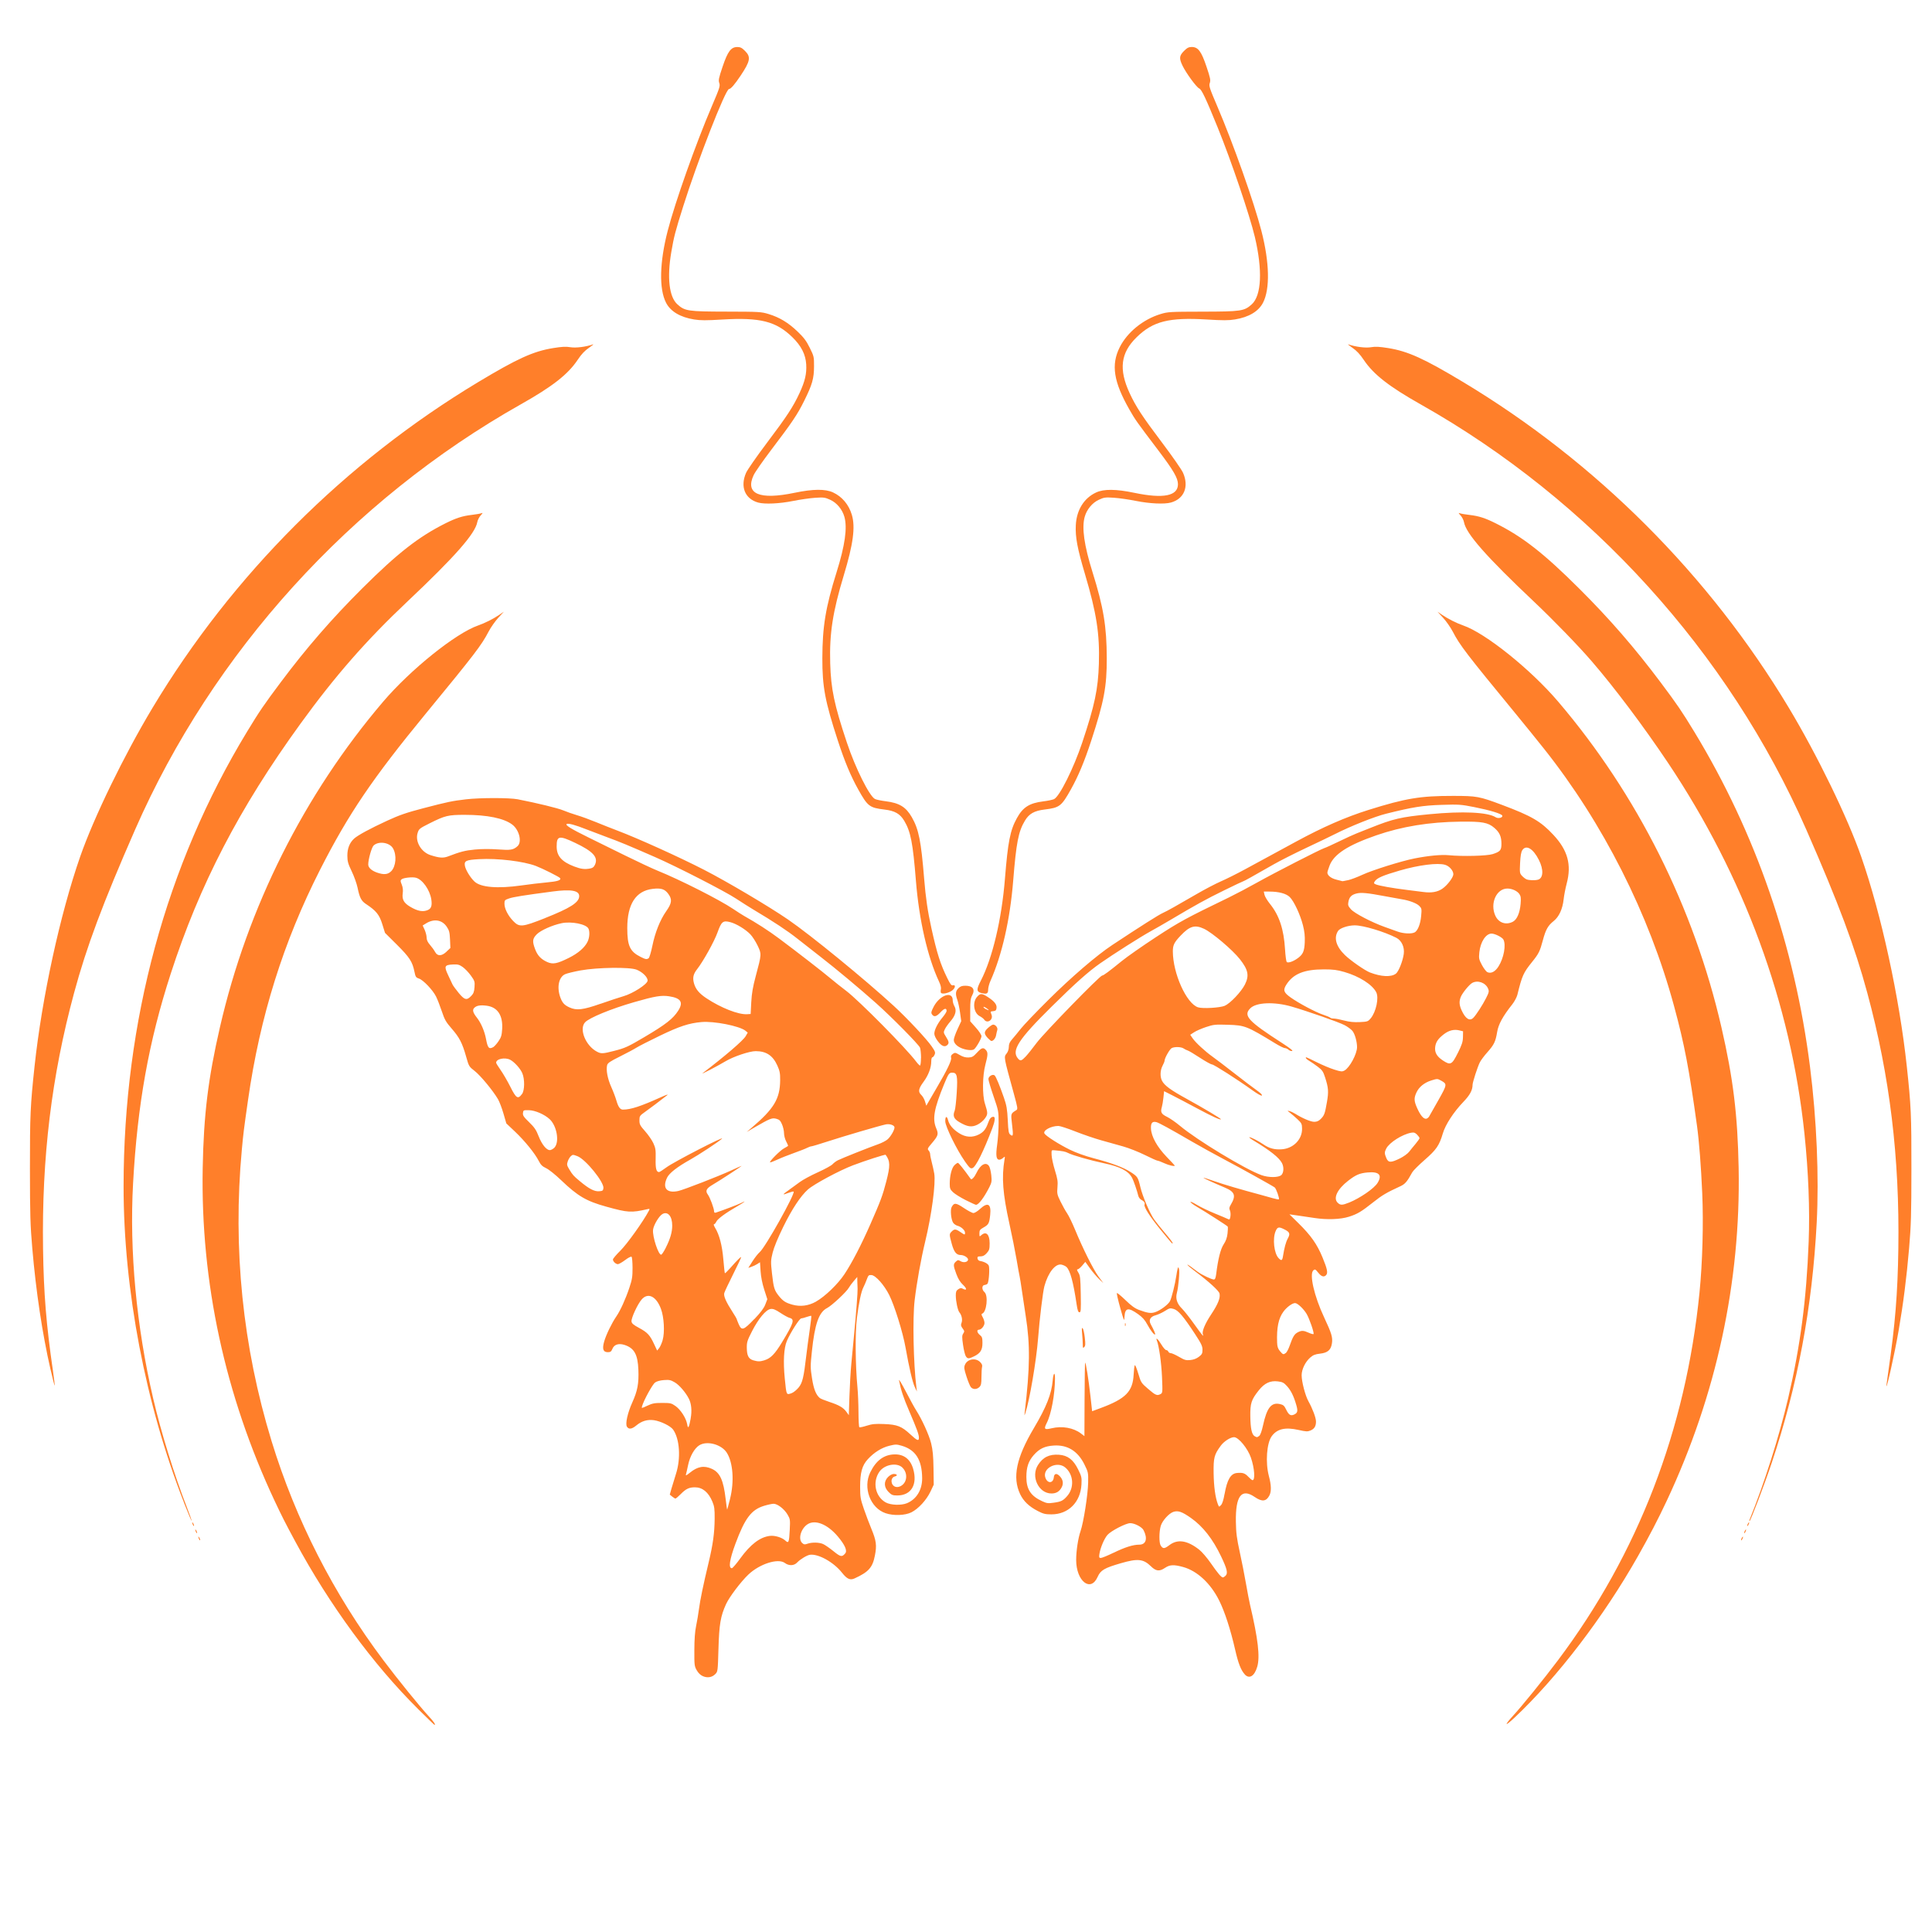 <?xml version="1.0" encoding="UTF-8" standalone="no"?>
<!-- Created with Inkscape (http://www.inkscape.org/) -->

<svg
   width="200"
   height="200"
   viewBox="0 0 52.917 52.917"
   version="1.1"
   id="svg1"
   xml:space="preserve"
   xmlns:inkscape="http://www.inkscape.org/namespaces/inkscape"
   xmlns:sodipodi="http://sodipodi.sourceforge.net/DTD/sodipodi-0.dtd"
   xmlns="http://www.w3.org/2000/svg"
   xmlns:svg="http://www.w3.org/2000/svg"><sodipodi:namedview
     id="namedview1"
     pagecolor="#ffffff"
     bordercolor="#000000"
     borderopacity="0.25"
     inkscape:showpageshadow="2"
     inkscape:pageopacity="0.0"
     inkscape:pagecheckerboard="0"
     inkscape:deskcolor="#d1d1d1"
     inkscape:document-units="mm" /><defs
     id="defs1" /><g
     inkscape:label="Layer 1"
     inkscape:groupmode="layer"
     id="layer1"><path
       style="fill:#ff7f2a;stroke-width:0.106"
       d="M 11.443,46.801 C 10.22,45.589 9.014,43.943 8.089,42.224 7.809,41.705 7.719,41.527 7.522,41.108 6.163,38.213 5.493,35.113 5.552,31.99 5.579,30.532 5.701,29.538 6.024,28.135 c 0.755,-3.284 2.305,-6.375 4.47,-8.916 0.753,-0.883 1.992,-1.877 2.603,-2.088 0.182,-0.063 0.415,-0.18 0.578,-0.291 l 0.126,-0.086 -0.155,0.169 c -0.085,0.093 -0.204,0.262 -0.264,0.377 -0.195,0.374 -0.368,0.601 -1.726,2.253 -1.457,1.774 -2.112,2.741 -2.887,4.264 -1.008,1.982 -1.649,4.028 -1.975,6.309 -0.118,0.826 -0.128,0.906 -0.17,1.36 -0.252,2.709 0.023,5.401 0.814,7.985 0.66,2.153 1.696,4.184 3.065,6.006 0.388,0.517 0.999,1.27 1.244,1.535 0.138,0.148 0.192,0.232 0.152,0.232 -0.005,0 -0.21,-0.199 -0.456,-0.442 z m 29.822,0.418 c 0,-0.018 0.073,-0.112 0.162,-0.208 0.246,-0.265 0.856,-1.018 1.244,-1.535 2.197,-2.925 3.503,-6.317 3.878,-10.074 0.082,-0.817 0.111,-1.889 0.075,-2.718 -0.033,-0.746 -0.085,-1.42 -0.143,-1.844 C 46.266,29.282 46.138,28.61 45.85,27.55 45.166,25.031 43.908,22.544 42.29,20.508 c -0.201,-0.253 -0.549,-0.683 -0.773,-0.955 -1.358,-1.652 -1.532,-1.879 -1.726,-2.253 -0.06,-0.115 -0.178,-0.284 -0.264,-0.377 l -0.155,-0.169 0.126,0.086 c 0.164,0.111 0.396,0.228 0.578,0.291 0.611,0.21 1.85,1.204 2.603,2.088 2.165,2.541 3.714,5.632 4.47,8.916 0.323,1.404 0.444,2.397 0.472,3.855 0.059,3.123 -0.611,6.223 -1.97,9.118 -0.235,0.501 -0.478,0.968 -0.787,1.514 -0.939,1.66 -2.202,3.314 -3.382,4.425 -0.12,0.113 -0.217,0.19 -0.217,0.171 z M 19.252,45.91 c -0.065,-0.028 -0.124,-0.084 -0.168,-0.161 -0.064,-0.111 -0.068,-0.144 -0.066,-0.553 7.31e-4,-0.291 0.016,-0.509 0.048,-0.659 0.026,-0.123 0.061,-0.332 0.078,-0.463 0.034,-0.26 0.119,-0.666 0.265,-1.276 0.118,-0.493 0.162,-0.808 0.165,-1.203 0.002,-0.264 -0.007,-0.334 -0.062,-0.465 -0.107,-0.258 -0.271,-0.393 -0.477,-0.393 -0.16,0 -0.247,0.041 -0.387,0.183 -0.068,0.069 -0.134,0.125 -0.147,0.125 -0.013,0 -0.053,-0.024 -0.09,-0.054 l -0.066,-0.054 0.046,-0.164 c 0.026,-0.09 0.081,-0.271 0.123,-0.402 0.138,-0.427 0.103,-0.96 -0.078,-1.215 -0.07,-0.099 -0.342,-0.231 -0.524,-0.257 -0.179,-0.025 -0.337,0.022 -0.481,0.142 -0.125,0.104 -0.209,0.116 -0.26,0.035 -0.048,-0.077 0.018,-0.377 0.145,-0.658 0.146,-0.324 0.183,-0.521 0.169,-0.897 -0.016,-0.421 -0.112,-0.596 -0.377,-0.683 -0.158,-0.052 -0.284,-0.014 -0.332,0.101 -0.034,0.081 -0.055,0.097 -0.127,0.097 -0.13,0 -0.16,-0.089 -0.1,-0.296 0.054,-0.186 0.207,-0.501 0.33,-0.68 0.112,-0.163 0.255,-0.477 0.36,-0.792 0.074,-0.222 0.087,-0.3 0.086,-0.539 -3.19e-4,-0.154 -0.012,-0.291 -0.026,-0.305 -0.015,-0.015 -0.086,0.02 -0.176,0.088 -0.083,0.062 -0.172,0.113 -0.199,0.113 -0.058,0 -0.136,-0.073 -0.136,-0.129 0,-0.022 0.093,-0.132 0.206,-0.243 0.178,-0.175 0.625,-0.8 0.774,-1.083 0.033,-0.063 0.031,-0.066 -0.031,-0.052 -0.449,0.102 -0.536,0.097 -1.131,-0.068 -0.549,-0.152 -0.78,-0.288 -1.235,-0.723 -0.159,-0.153 -0.338,-0.296 -0.413,-0.331 -0.105,-0.049 -0.147,-0.091 -0.202,-0.199 -0.103,-0.204 -0.384,-0.55 -0.651,-0.803 l -0.237,-0.224 -0.079,-0.272 c -0.043,-0.15 -0.111,-0.326 -0.15,-0.393 -0.137,-0.234 -0.48,-0.648 -0.637,-0.77 -0.156,-0.121 -0.16,-0.128 -0.235,-0.394 -0.105,-0.373 -0.184,-0.525 -0.395,-0.767 -0.158,-0.181 -0.194,-0.244 -0.271,-0.475 -0.049,-0.146 -0.12,-0.329 -0.158,-0.405 -0.089,-0.178 -0.351,-0.453 -0.469,-0.492 -0.082,-0.027 -0.094,-0.046 -0.123,-0.189 -0.055,-0.272 -0.134,-0.394 -0.48,-0.738 l -0.326,-0.324 -0.075,-0.24 c -0.08,-0.257 -0.167,-0.365 -0.437,-0.544 C 9.896,24.679 9.851,24.592 9.794,24.315 9.771,24.204 9.699,24.002 9.634,23.867 9.533,23.657 9.515,23.594 9.514,23.438 c -0.001,-0.197 0.06,-0.353 0.183,-0.467 0.101,-0.093 0.442,-0.278 0.907,-0.492 0.341,-0.157 0.529,-0.221 0.995,-0.343 0.667,-0.174 0.784,-0.198 1.164,-0.243 0.382,-0.045 1.189,-0.045 1.416,-0.001 0.542,0.106 1.099,0.242 1.248,0.304 0.093,0.039 0.263,0.099 0.379,0.133 0.116,0.034 0.349,0.119 0.519,0.189 0.17,0.07 0.435,0.175 0.589,0.233 0.542,0.204 1.69,0.723 2.369,1.072 0.626,0.321 1.773,1 2.299,1.361 0.623,0.427 2.105,1.639 2.902,2.371 0.365,0.336 0.896,0.903 1.035,1.105 0.097,0.141 0.106,0.168 0.078,0.23 -0.018,0.039 -0.045,0.07 -0.061,0.07 -0.016,0 -0.029,0.048 -0.029,0.107 0,0.176 -0.077,0.382 -0.211,0.563 -0.142,0.193 -0.155,0.274 -0.06,0.363 0.036,0.034 0.082,0.114 0.1,0.177 l 0.035,0.115 0.071,-0.123 c 0.039,-0.068 0.138,-0.237 0.219,-0.376 0.278,-0.473 0.407,-0.742 0.39,-0.811 -0.012,-0.048 6.37e-4,-0.077 0.046,-0.109 0.058,-0.041 0.071,-0.039 0.188,0.029 0.087,0.051 0.161,0.072 0.241,0.069 0.099,-0.004 0.133,-0.023 0.232,-0.131 0.127,-0.138 0.174,-0.153 0.244,-0.075 0.061,0.067 0.059,0.131 -0.014,0.407 -0.079,0.299 -0.085,0.826 -0.013,1.056 0.085,0.272 0.085,0.296 -3.17e-4,0.415 -0.045,0.063 -0.134,0.136 -0.208,0.171 -0.155,0.074 -0.273,0.056 -0.49,-0.072 -0.153,-0.09 -0.186,-0.173 -0.128,-0.314 0.017,-0.041 0.042,-0.264 0.056,-0.495 0.028,-0.463 0.009,-0.546 -0.122,-0.546 -0.086,0 -0.104,0.025 -0.221,0.308 -0.28,0.681 -0.329,0.958 -0.218,1.218 0.067,0.157 0.054,0.202 -0.122,0.408 -0.116,0.136 -0.125,0.155 -0.087,0.197 0.023,0.025 0.042,0.071 0.042,0.101 0,0.03 0.02,0.13 0.044,0.222 0.024,0.092 0.055,0.23 0.068,0.307 0.045,0.268 -0.069,1.127 -0.251,1.879 -0.113,0.468 -0.23,1.12 -0.286,1.598 -0.058,0.489 -0.033,1.727 0.048,2.381 l 0.014,0.114 -0.059,-0.126 c -0.062,-0.133 -0.152,-0.517 -0.252,-1.079 -0.075,-0.421 -0.301,-1.145 -0.446,-1.436 -0.139,-0.278 -0.374,-0.542 -0.489,-0.549 -0.073,-0.005 -0.086,0.008 -0.127,0.121 -0.025,0.069 -0.066,0.164 -0.09,0.21 -0.064,0.122 -0.127,0.423 -0.181,0.855 -0.049,0.4 -0.042,1.278 0.016,1.893 0.015,0.154 0.027,0.459 0.028,0.678 6.35e-4,0.219 0.011,0.404 0.024,0.412 0.013,0.008 0.104,-0.011 0.203,-0.043 0.148,-0.047 0.234,-0.055 0.475,-0.045 0.36,0.014 0.48,0.061 0.719,0.283 0.188,0.174 0.234,0.192 0.234,0.092 0,-0.089 -0.052,-0.231 -0.267,-0.733 -0.161,-0.375 -0.223,-0.564 -0.278,-0.841 -0.009,-0.046 0.075,0.093 0.187,0.308 0.112,0.216 0.237,0.444 0.278,0.507 0.161,0.249 0.358,0.682 0.415,0.912 0.045,0.184 0.06,0.345 0.065,0.687 l 0.006,0.446 -0.09,0.19 c -0.11,0.231 -0.331,0.471 -0.522,0.567 -0.175,0.087 -0.491,0.098 -0.707,0.024 -0.418,-0.142 -0.626,-0.698 -0.419,-1.12 0.159,-0.325 0.374,-0.484 0.664,-0.491 0.256,-0.006 0.433,0.131 0.51,0.394 0.126,0.431 -0.052,0.731 -0.434,0.731 -0.127,0 -0.156,-0.012 -0.239,-0.095 -0.129,-0.129 -0.135,-0.29 -0.013,-0.412 0.047,-0.047 0.112,-0.082 0.153,-0.082 0.096,0 0.118,0.046 0.032,0.068 -0.129,0.032 -0.118,0.241 0.016,0.284 0.091,0.029 0.214,-0.038 0.264,-0.143 0.06,-0.126 0.031,-0.28 -0.072,-0.382 -0.15,-0.15 -0.495,-0.087 -0.634,0.116 -0.192,0.282 -0.11,0.675 0.174,0.836 0.135,0.076 0.427,0.087 0.584,0.022 0.263,-0.11 0.419,-0.368 0.416,-0.686 -0.005,-0.503 -0.178,-0.776 -0.561,-0.888 -0.14,-0.041 -0.168,-0.041 -0.338,0.001 -0.208,0.051 -0.419,0.182 -0.589,0.368 -0.157,0.17 -0.211,0.366 -0.211,0.757 6.35e-4,0.281 0.01,0.335 0.102,0.603 0.056,0.162 0.148,0.405 0.204,0.541 0.137,0.33 0.154,0.458 0.098,0.741 -0.063,0.325 -0.173,0.448 -0.556,0.623 -0.123,0.056 -0.207,0.018 -0.346,-0.158 -0.23,-0.289 -0.647,-0.521 -0.878,-0.489 -0.08,0.011 -0.268,0.125 -0.348,0.211 -0.085,0.091 -0.224,0.097 -0.338,0.013 -0.184,-0.136 -0.689,0.024 -0.998,0.317 -0.205,0.194 -0.523,0.615 -0.612,0.81 -0.151,0.33 -0.189,0.554 -0.208,1.225 -0.018,0.616 -0.019,0.624 -0.088,0.693 -0.09,0.09 -0.212,0.11 -0.339,0.056 z m 1.024,-3.226 c 0.281,-0.385 0.537,-0.581 0.808,-0.616 0.137,-0.018 0.337,0.043 0.431,0.132 0.085,0.08 0.099,0.044 0.116,-0.298 0.014,-0.278 0.012,-0.295 -0.061,-0.419 -0.09,-0.153 -0.274,-0.295 -0.382,-0.295 -0.042,0 -0.162,0.026 -0.266,0.058 -0.344,0.106 -0.521,0.342 -0.778,1.035 -0.163,0.439 -0.197,0.675 -0.098,0.672 0.02,-6.36e-4 0.123,-0.121 0.23,-0.268 z m 2.875,-0.137 c 0.061,-0.074 -0.008,-0.231 -0.203,-0.463 -0.284,-0.338 -0.624,-0.473 -0.834,-0.332 -0.181,0.122 -0.259,0.406 -0.141,0.512 0.046,0.042 0.069,0.045 0.144,0.018 0.123,-0.043 0.317,-0.039 0.426,0.008 0.05,0.022 0.177,0.109 0.283,0.195 0.2,0.162 0.236,0.168 0.325,0.061 z m -3.156,-1.492 c 0.121,-0.476 0.083,-1 -0.09,-1.268 -0.147,-0.226 -0.538,-0.332 -0.75,-0.202 -0.132,0.081 -0.257,0.299 -0.307,0.537 -0.024,0.115 -0.051,0.233 -0.06,0.263 -0.012,0.04 0.014,0.028 0.107,-0.047 0.211,-0.173 0.388,-0.204 0.602,-0.107 0.223,0.101 0.319,0.311 0.379,0.831 0.019,0.161 0.037,0.289 0.041,0.285 0.004,-0.004 0.039,-0.135 0.079,-0.292 z m -1.078,-2.203 c 0.038,-0.207 0.021,-0.404 -0.048,-0.539 -0.087,-0.173 -0.264,-0.379 -0.388,-0.451 -0.109,-0.064 -0.151,-0.073 -0.295,-0.062 -0.106,0.008 -0.196,0.032 -0.244,0.067 -0.07,0.05 -0.309,0.485 -0.356,0.649 -0.018,0.062 -0.017,0.062 0.145,-0.014 0.138,-0.065 0.2,-0.076 0.406,-0.076 0.225,0 0.252,0.006 0.365,0.085 0.141,0.099 0.291,0.332 0.319,0.497 0.024,0.142 0.049,0.102 0.097,-0.154 z m 4.4,-1.493 c 0.018,-0.2 0.052,-0.554 0.074,-0.785 0.059,-0.609 0.104,-1.195 0.098,-1.276 -0.003,-0.039 -0.005,-0.127 -0.007,-0.196 l -0.002,-0.126 -0.096,0.112 c -0.053,0.061 -0.113,0.143 -0.134,0.182 -0.061,0.112 -0.467,0.491 -0.596,0.557 -0.225,0.115 -0.337,0.433 -0.416,1.182 -0.043,0.408 -0.043,0.453 0.003,0.743 0.047,0.298 0.108,0.452 0.214,0.54 0.023,0.019 0.141,0.067 0.263,0.107 0.266,0.087 0.382,0.155 0.467,0.274 l 0.064,0.089 0.017,-0.519 c 0.009,-0.285 0.032,-0.683 0.051,-0.883 z m -1.63,0.797 c 0.048,-0.017 0.131,-0.085 0.186,-0.151 0.107,-0.13 0.141,-0.276 0.212,-0.884 0.017,-0.147 0.057,-0.447 0.089,-0.667 0.032,-0.22 0.053,-0.406 0.047,-0.412 -0.006,-0.006 -0.062,0.006 -0.123,0.028 -0.061,0.022 -0.13,0.04 -0.153,0.041 -0.049,0.002 -0.297,0.391 -0.393,0.618 -0.083,0.195 -0.103,0.565 -0.057,1.03 0.047,0.467 0.039,0.451 0.192,0.398 z m -0.749,-0.899 c 0.17,-0.051 0.284,-0.168 0.481,-0.492 0.325,-0.536 0.354,-0.632 0.204,-0.67 -0.037,-0.009 -0.148,-0.07 -0.248,-0.136 -0.142,-0.093 -0.2,-0.116 -0.269,-0.106 -0.127,0.019 -0.329,0.26 -0.506,0.605 -0.134,0.262 -0.147,0.304 -0.145,0.466 0.003,0.209 0.05,0.297 0.179,0.335 0.126,0.036 0.18,0.036 0.303,-6.34e-4 z m -2.788,-0.553 c 0.061,-0.209 0.038,-0.629 -0.047,-0.855 -0.129,-0.346 -0.355,-0.455 -0.528,-0.257 -0.111,0.127 -0.289,0.511 -0.278,0.602 0.006,0.055 0.051,0.093 0.205,0.176 0.231,0.125 0.299,0.197 0.412,0.441 l 0.085,0.181 0.053,-0.066 c 0.029,-0.036 0.074,-0.136 0.099,-0.223 z m 2.51,-0.572 c 0.176,-0.185 0.263,-0.301 0.302,-0.403 l 0.055,-0.144 -0.085,-0.263 c -0.054,-0.169 -0.09,-0.35 -0.1,-0.506 l -0.016,-0.243 -0.072,0.047 c -0.04,0.026 -0.112,0.061 -0.16,0.077 l -0.088,0.03 0.115,-0.181 c 0.063,-0.099 0.152,-0.212 0.197,-0.25 0.153,-0.129 0.98,-1.606 0.929,-1.658 -0.008,-0.008 -0.068,0.007 -0.134,0.032 -0.184,0.07 -0.185,0.057 -0.004,-0.07 0.091,-0.064 0.23,-0.165 0.309,-0.225 0.079,-0.059 0.3,-0.179 0.491,-0.265 0.191,-0.086 0.373,-0.186 0.404,-0.221 0.031,-0.035 0.095,-0.083 0.144,-0.108 0.111,-0.056 0.863,-0.356 1.104,-0.44 0.1,-0.035 0.218,-0.096 0.262,-0.136 0.086,-0.078 0.187,-0.253 0.187,-0.325 0,-0.059 -0.13,-0.105 -0.236,-0.083 -0.165,0.034 -1.154,0.324 -1.577,0.462 -0.234,0.076 -0.442,0.139 -0.463,0.139 -0.02,9.6e-5 -0.073,0.019 -0.116,0.041 -0.043,0.023 -0.208,0.087 -0.364,0.143 -0.157,0.056 -0.366,0.139 -0.463,0.185 -0.098,0.045 -0.184,0.077 -0.19,0.07 -0.025,-0.025 0.283,-0.333 0.387,-0.386 0.059,-0.03 0.108,-0.062 0.108,-0.07 0,-0.008 -0.025,-0.064 -0.056,-0.124 -0.031,-0.06 -0.056,-0.16 -0.056,-0.221 0,-0.061 -0.024,-0.168 -0.054,-0.238 -0.045,-0.105 -0.072,-0.132 -0.158,-0.155 -0.115,-0.032 -0.168,-0.01 -0.594,0.236 l -0.217,0.126 0.14,-0.119 c 0.61,-0.519 0.773,-0.792 0.777,-1.299 0.002,-0.19 -0.011,-0.255 -0.076,-0.4 -0.124,-0.276 -0.303,-0.396 -0.595,-0.396 -0.167,-2.11e-4 -0.605,0.146 -0.821,0.275 -0.233,0.139 -0.704,0.383 -0.63,0.327 0.611,-0.465 1.11,-0.893 1.178,-1.012 l 0.056,-0.098 -0.066,-0.054 C 20.25,28.101 19.556,27.963 19.212,27.994 c -0.345,0.031 -0.6,0.115 -1.138,0.374 -0.286,0.138 -0.575,0.285 -0.641,0.327 -0.066,0.042 -0.27,0.151 -0.453,0.242 -0.27,0.134 -0.336,0.179 -0.351,0.238 -0.033,0.132 0.012,0.37 0.111,0.592 0.054,0.12 0.119,0.291 0.144,0.38 0.05,0.173 0.102,0.245 0.177,0.245 0.218,-6.35e-4 0.484,-0.088 1.056,-0.346 0.137,-0.062 0.197,-0.08 0.154,-0.046 -0.226,0.176 -0.455,0.349 -0.596,0.449 -0.155,0.11 -0.161,0.12 -0.161,0.238 0,0.11 0.017,0.142 0.157,0.3 0.086,0.097 0.188,0.245 0.225,0.327 0.06,0.131 0.067,0.185 0.062,0.425 -0.007,0.268 0.018,0.364 0.094,0.364 0.015,0 0.105,-0.058 0.201,-0.129 0.206,-0.153 1.642,-0.892 1.518,-0.782 -0.102,0.091 -0.638,0.443 -0.869,0.572 -0.347,0.193 -0.57,0.366 -0.63,0.49 -0.138,0.286 -0.012,0.437 0.307,0.367 0.145,-0.032 1.121,-0.411 1.44,-0.559 0.152,-0.071 0.284,-0.129 0.292,-0.129 0.019,0 -0.608,0.41 -0.786,0.513 -0.179,0.104 -0.213,0.171 -0.138,0.272 0.06,0.081 0.172,0.384 0.172,0.464 0,0.031 0.016,0.041 0.049,0.031 0.133,-0.041 0.609,-0.221 0.68,-0.258 0.176,-0.091 0.113,-0.034 -0.091,0.083 -0.32,0.183 -0.542,0.346 -0.578,0.424 -0.017,0.038 -0.045,0.069 -0.062,0.069 -0.017,0 -0.004,0.043 0.028,0.096 0.118,0.191 0.195,0.485 0.227,0.867 0.017,0.203 0.036,0.374 0.042,0.38 0.006,0.006 0.071,-0.057 0.145,-0.14 0.19,-0.215 0.289,-0.314 0.301,-0.302 0.006,0.006 -0.091,0.212 -0.215,0.459 -0.124,0.247 -0.235,0.482 -0.247,0.523 -0.025,0.082 0.046,0.243 0.234,0.534 0.057,0.088 0.103,0.166 0.103,0.173 0,0.007 0.025,0.071 0.055,0.142 0.082,0.192 0.133,0.177 0.426,-0.131 z m 1.689,-0.481 c 0.246,-0.138 0.602,-0.481 0.781,-0.752 0.211,-0.321 0.454,-0.789 0.709,-1.367 0.28,-0.636 0.337,-0.788 0.436,-1.172 0.112,-0.433 0.109,-0.558 -0.018,-0.73 -0.012,-0.016 -0.563,0.162 -0.895,0.288 -0.367,0.139 -1.071,0.517 -1.232,0.661 -0.203,0.181 -0.436,0.534 -0.675,1.021 -0.151,0.307 -0.255,0.562 -0.292,0.709 -0.053,0.217 -0.054,0.25 -0.018,0.575 0.044,0.392 0.064,0.458 0.188,0.612 0.113,0.14 0.184,0.186 0.367,0.238 0.221,0.062 0.442,0.034 0.649,-0.082 z m -4.113,-1.477 c 0.123,-0.244 0.176,-0.427 0.176,-0.607 0,-0.252 -0.119,-0.395 -0.264,-0.317 -0.094,0.05 -0.246,0.303 -0.261,0.433 -0.021,0.186 0.151,0.706 0.226,0.682 0.018,-0.006 0.074,-0.092 0.124,-0.191 z m -1.708,-1.631 c 0.019,-0.166 -0.488,-0.79 -0.711,-0.875 -0.122,-0.046 -0.131,-0.047 -0.182,-6.35e-4 -0.029,0.027 -0.068,0.091 -0.085,0.144 -0.028,0.084 -0.023,0.109 0.04,0.214 0.095,0.157 0.116,0.181 0.297,0.331 0.247,0.206 0.39,0.28 0.519,0.272 0.099,-0.007 0.113,-0.016 0.121,-0.084 z m -1.337,-1.116 c 0.136,-0.157 0.06,-0.591 -0.136,-0.773 -0.141,-0.131 -0.399,-0.243 -0.568,-0.246 -0.15,-0.003 -0.154,-6.35e-4 -0.163,0.077 -0.008,0.067 0.02,0.108 0.169,0.252 0.144,0.14 0.193,0.211 0.257,0.377 0.097,0.25 0.237,0.412 0.332,0.384 0.036,-0.01 0.085,-0.043 0.11,-0.071 z m -0.893,-1.462 c 0.073,-0.098 0.077,-0.406 0.008,-0.57 -0.053,-0.126 -0.216,-0.307 -0.33,-0.367 -0.145,-0.076 -0.387,-0.026 -0.387,0.08 0,0.015 0.055,0.104 0.122,0.199 0.067,0.095 0.188,0.302 0.268,0.461 0.159,0.318 0.207,0.347 0.319,0.196 z M 25.227,28.978 c 0,-0.115 -0.013,-0.242 -0.028,-0.282 -0.033,-0.086 -0.776,-0.839 -1.207,-1.223 -0.453,-0.403 -1.092,-0.937 -1.527,-1.274 -0.216,-0.167 -0.493,-0.384 -0.617,-0.483 -0.281,-0.223 -0.651,-0.468 -1.22,-0.807 -0.1,-0.06 -0.311,-0.193 -0.469,-0.297 -0.308,-0.203 -1.625,-0.878 -2.213,-1.135 -0.741,-0.324 -0.958,-0.414 -1.314,-0.545 -0.2,-0.074 -0.459,-0.172 -0.575,-0.218 -0.297,-0.118 -0.493,-0.171 -0.535,-0.145 -0.049,0.03 0.123,0.136 0.593,0.367 0.207,0.102 0.66,0.325 1.007,0.496 0.347,0.171 0.744,0.357 0.883,0.413 0.616,0.249 1.703,0.799 2.075,1.05 0.108,0.073 0.24,0.157 0.294,0.188 0.356,0.201 0.674,0.406 0.96,0.619 0.483,0.36 1.21,0.923 1.421,1.102 0.102,0.086 0.292,0.237 0.423,0.336 0.348,0.263 1.652,1.582 1.916,1.938 0.044,0.059 0.091,0.107 0.105,0.107 0.014,0 0.026,-0.094 0.026,-0.208 z m -8.405,-0.195 c 0.296,-0.075 0.378,-0.112 0.821,-0.374 0.594,-0.351 0.792,-0.506 0.934,-0.728 0.146,-0.23 0.074,-0.344 -0.251,-0.393 -0.212,-0.032 -0.388,-0.003 -0.951,0.159 -0.637,0.183 -1.238,0.43 -1.352,0.556 -0.168,0.186 0.02,0.643 0.331,0.804 0.112,0.058 0.157,0.056 0.469,-0.024 z m -3.314,-0.101 c 0.029,-0.016 0.094,-0.087 0.143,-0.159 0.076,-0.11 0.092,-0.163 0.103,-0.336 0.024,-0.376 -0.127,-0.604 -0.427,-0.641 -0.176,-0.022 -0.273,-0.005 -0.338,0.06 -0.056,0.056 -0.036,0.13 0.073,0.268 0.113,0.144 0.21,0.37 0.25,0.584 0.046,0.247 0.08,0.286 0.195,0.224 z m 7.069,-1.233 c 0.013,-0.242 0.044,-0.42 0.123,-0.715 0.162,-0.605 0.162,-0.601 0.05,-0.836 -0.053,-0.111 -0.142,-0.249 -0.199,-0.308 -0.133,-0.137 -0.379,-0.287 -0.544,-0.331 -0.204,-0.055 -0.247,-0.02 -0.354,0.279 -0.088,0.247 -0.391,0.792 -0.558,1.006 -0.106,0.135 -0.128,0.232 -0.089,0.382 0.044,0.164 0.14,0.281 0.343,0.416 0.396,0.263 0.877,0.452 1.113,0.437 l 0.098,-0.006 z m -4.126,0.044 c 0.239,-0.084 0.524,-0.178 0.632,-0.209 0.25,-0.072 0.641,-0.323 0.654,-0.42 0.013,-0.09 -0.137,-0.241 -0.302,-0.305 -0.194,-0.075 -1.069,-0.063 -1.53,0.02 -0.185,0.034 -0.379,0.081 -0.431,0.106 -0.169,0.08 -0.225,0.352 -0.13,0.624 0.055,0.155 0.111,0.219 0.252,0.283 0.196,0.09 0.369,0.07 0.854,-0.1 z m -3.546,-0.212 c 0.065,-0.068 0.083,-0.115 0.092,-0.245 0.011,-0.152 0.004,-0.171 -0.101,-0.317 -0.062,-0.086 -0.162,-0.19 -0.223,-0.233 -0.095,-0.066 -0.134,-0.076 -0.273,-0.069 -0.225,0.012 -0.241,0.048 -0.126,0.291 0.05,0.107 0.104,0.221 0.119,0.254 0.015,0.033 0.091,0.137 0.168,0.231 0.162,0.198 0.224,0.213 0.344,0.087 z m 2.677,-1.045 c 0.258,-0.129 0.436,-0.284 0.513,-0.446 0.054,-0.113 0.063,-0.28 0.021,-0.359 -0.065,-0.121 -0.466,-0.2 -0.732,-0.145 -0.261,0.055 -0.578,0.197 -0.685,0.307 -0.115,0.119 -0.123,0.19 -0.042,0.405 0.065,0.174 0.161,0.275 0.332,0.352 0.155,0.069 0.27,0.047 0.593,-0.114 z m 2.184,0.01 c 0.021,-0.013 0.067,-0.168 0.103,-0.343 0.074,-0.364 0.212,-0.708 0.377,-0.943 0.157,-0.222 0.169,-0.325 0.06,-0.475 -0.098,-0.134 -0.198,-0.167 -0.43,-0.139 -0.461,0.055 -0.695,0.417 -0.695,1.073 0,0.489 0.073,0.645 0.369,0.792 0.134,0.066 0.16,0.071 0.216,0.035 z m -5.533,-0.184 0.103,-0.097 -0.01,-0.232 c -0.009,-0.199 -0.022,-0.249 -0.09,-0.35 -0.128,-0.19 -0.348,-0.226 -0.564,-0.093 l -0.095,0.059 0.054,0.118 c 0.029,0.065 0.054,0.161 0.054,0.213 3.19e-4,0.066 0.028,0.126 0.092,0.199 0.05,0.057 0.113,0.144 0.139,0.193 0.067,0.124 0.18,0.121 0.318,-0.009 z m 2.693,-0.915 c 0.697,-0.276 0.938,-0.43 0.938,-0.603 0,-0.154 -0.224,-0.193 -0.729,-0.126 -0.795,0.105 -1.07,0.149 -1.188,0.189 -0.122,0.042 -0.13,0.05 -0.13,0.145 0,0.135 0.095,0.324 0.238,0.473 0.17,0.177 0.244,0.171 0.871,-0.077 z m -3.199,-0.226 c 0.086,-0.039 0.111,-0.122 0.087,-0.283 -0.04,-0.266 -0.244,-0.553 -0.425,-0.598 -0.099,-0.025 -0.338,0.002 -0.388,0.043 -0.037,0.031 -0.037,0.048 0.003,0.146 0.03,0.075 0.039,0.152 0.027,0.238 -0.023,0.168 0.029,0.263 0.198,0.365 0.212,0.127 0.358,0.153 0.498,0.09 z m 2.552,-0.669 c 0.216,-0.031 0.53,-0.068 0.697,-0.083 0.291,-0.026 0.401,-0.061 0.366,-0.117 -0.02,-0.033 -0.468,-0.258 -0.662,-0.333 -0.335,-0.129 -1.052,-0.216 -1.556,-0.187 -0.357,0.02 -0.413,0.046 -0.391,0.179 0.018,0.112 0.148,0.326 0.263,0.434 0.171,0.161 0.633,0.199 1.284,0.107 z m -3.564,-0.389 c 0.132,-0.137 0.156,-0.442 0.049,-0.627 -0.094,-0.163 -0.391,-0.207 -0.53,-0.079 -0.055,0.051 -0.148,0.38 -0.148,0.522 0,0.084 0.09,0.167 0.236,0.219 0.19,0.067 0.303,0.057 0.392,-0.036 z m 5.456,-0.077 c 0.068,-0.014 0.1,-0.041 0.13,-0.112 0.084,-0.2 -0.062,-0.357 -0.547,-0.588 -0.441,-0.21 -0.508,-0.197 -0.507,0.1 2.12e-4,0.259 0.136,0.415 0.478,0.546 0.188,0.072 0.292,0.085 0.447,0.054 z m -3.897,-0.33 c 0.335,-0.128 0.466,-0.162 0.729,-0.187 0.185,-0.018 0.419,-0.019 0.631,-0.004 0.354,0.026 0.424,0.015 0.54,-0.088 0.129,-0.114 0.049,-0.445 -0.142,-0.591 -0.228,-0.174 -0.685,-0.268 -1.303,-0.268 -0.453,0 -0.538,0.02 -0.959,0.231 -0.279,0.14 -0.296,0.153 -0.331,0.264 -0.074,0.234 0.095,0.526 0.353,0.609 0.243,0.078 0.348,0.085 0.483,0.034 z M 34.095,45.862 C 33.989,45.747 33.916,45.559 33.831,45.187 33.704,44.631 33.547,44.148 33.393,43.838 c -0.235,-0.471 -0.601,-0.811 -0.987,-0.918 -0.254,-0.07 -0.365,-0.065 -0.496,0.023 -0.153,0.104 -0.247,0.094 -0.387,-0.043 -0.207,-0.202 -0.361,-0.218 -0.822,-0.084 -0.455,0.132 -0.556,0.191 -0.638,0.376 -0.19,0.429 -0.586,0.116 -0.587,-0.464 -2.14e-4,-0.248 0.053,-0.598 0.12,-0.791 0.082,-0.236 0.202,-1.003 0.208,-1.327 0.005,-0.275 0.003,-0.287 -0.102,-0.499 -0.182,-0.368 -0.464,-0.542 -0.839,-0.518 -0.249,0.016 -0.394,0.085 -0.549,0.261 -0.145,0.165 -0.202,0.333 -0.202,0.599 0,0.338 0.119,0.521 0.435,0.666 0.123,0.057 0.161,0.062 0.313,0.04 0.207,-0.029 0.256,-0.054 0.369,-0.182 0.201,-0.229 0.177,-0.59 -0.052,-0.783 -0.226,-0.19 -0.636,0.022 -0.544,0.281 0.059,0.166 0.215,0.156 0.231,-0.014 0.011,-0.107 0.08,-0.118 0.166,-0.025 0.085,0.091 0.103,0.196 0.051,0.297 -0.061,0.119 -0.15,0.173 -0.282,0.173 -0.351,-3.18e-4 -0.57,-0.461 -0.37,-0.778 0.136,-0.216 0.312,-0.302 0.576,-0.283 0.24,0.017 0.392,0.134 0.524,0.4 0.095,0.193 0.102,0.222 0.092,0.413 -0.026,0.488 -0.359,0.82 -0.823,0.82 -0.167,1.05e-4 -0.223,-0.014 -0.372,-0.091 -0.242,-0.125 -0.393,-0.27 -0.485,-0.464 -0.217,-0.458 -0.105,-0.995 0.376,-1.806 0.343,-0.578 0.484,-0.935 0.516,-1.303 0.018,-0.216 0.064,-0.257 0.063,-0.056 -0.002,0.436 -0.102,0.975 -0.226,1.217 -0.086,0.169 -0.064,0.193 0.134,0.145 0.285,-0.069 0.599,-0.014 0.804,0.143 l 0.094,0.072 0.004,-1 c 0.002,-0.55 0.009,-1.005 0.015,-1.011 0.019,-0.019 0.095,0.461 0.145,0.906 l 0.047,0.423 0.242,-0.09 c 0.677,-0.252 0.871,-0.449 0.895,-0.911 0.007,-0.131 0.021,-0.248 0.032,-0.26 0.011,-0.012 0.054,0.092 0.095,0.23 0.074,0.247 0.079,0.255 0.272,0.421 0.203,0.175 0.243,0.191 0.34,0.139 0.054,-0.029 0.056,-0.048 0.038,-0.47 -0.017,-0.387 -0.082,-0.848 -0.14,-0.993 -0.043,-0.108 0.035,-0.04 0.121,0.105 0.051,0.085 0.111,0.154 0.134,0.154 0.023,0 0.049,0.019 0.058,0.042 0.009,0.023 0.039,0.042 0.068,0.042 0.028,0 0.129,0.046 0.225,0.101 0.151,0.088 0.191,0.1 0.309,0.088 0.09,-0.009 0.17,-0.039 0.235,-0.089 0.086,-0.066 0.099,-0.092 0.099,-0.193 -1.09e-4,-0.099 -0.033,-0.168 -0.203,-0.428 -0.314,-0.48 -0.46,-0.652 -0.584,-0.689 -0.098,-0.029 -0.117,-0.025 -0.241,0.054 -0.074,0.047 -0.189,0.1 -0.255,0.118 -0.148,0.039 -0.198,0.132 -0.133,0.249 0.079,0.143 0.131,0.263 0.118,0.276 -0.023,0.023 -0.124,-0.106 -0.214,-0.273 -0.064,-0.12 -0.131,-0.196 -0.247,-0.279 -0.273,-0.196 -0.363,-0.18 -0.377,0.066 -0.008,0.142 -0.01,0.137 -0.117,-0.242 -0.06,-0.213 -0.101,-0.395 -0.091,-0.404 0.01,-0.01 0.115,0.077 0.235,0.193 0.161,0.156 0.257,0.226 0.371,0.268 0.236,0.087 0.326,0.1 0.44,0.062 0.139,-0.046 0.348,-0.2 0.405,-0.297 0.045,-0.079 0.143,-0.469 0.178,-0.71 0.01,-0.069 0.025,-0.151 0.034,-0.182 0.016,-0.055 0.016,-0.055 0.037,0.002 0.024,0.065 -0.014,0.497 -0.058,0.661 -0.041,0.153 0.005,0.295 0.139,0.427 0.061,0.06 0.213,0.252 0.338,0.428 0.218,0.306 0.269,0.366 0.236,0.28 -0.031,-0.081 0.057,-0.292 0.228,-0.55 0.188,-0.283 0.256,-0.454 0.227,-0.572 -0.019,-0.076 -0.301,-0.332 -0.653,-0.595 -0.111,-0.083 -0.211,-0.166 -0.223,-0.186 -0.012,-0.019 0.025,-6.35e-4 0.082,0.042 0.057,0.042 0.145,0.108 0.195,0.145 0.11,0.082 0.381,0.211 0.444,0.212 0.033,2.12e-4 0.05,-0.038 0.064,-0.147 0.052,-0.419 0.12,-0.687 0.205,-0.816 0.061,-0.092 0.093,-0.181 0.106,-0.298 0.011,-0.091 0.013,-0.176 0.005,-0.189 -0.015,-0.024 -0.596,-0.396 -0.858,-0.55 -0.084,-0.049 -0.157,-0.105 -0.163,-0.124 -0.006,-0.019 0.072,0.016 0.173,0.077 0.101,0.062 0.326,0.17 0.498,0.24 0.172,0.07 0.335,0.139 0.361,0.153 0.039,0.021 0.05,0.009 0.063,-0.074 0.009,-0.055 0.003,-0.129 -0.014,-0.165 -0.024,-0.053 -0.019,-0.085 0.026,-0.159 0.147,-0.245 0.11,-0.351 -0.166,-0.466 -0.294,-0.123 -0.584,-0.256 -0.584,-0.269 0,-0.006 0.136,0.037 0.301,0.095 0.259,0.091 0.711,0.224 1.297,0.381 0.085,0.023 0.222,0.061 0.304,0.085 0.082,0.024 0.156,0.037 0.164,0.029 0.021,-0.021 -0.073,-0.289 -0.113,-0.323 -0.05,-0.041 -0.884,-0.504 -1.421,-0.789 -0.254,-0.135 -0.633,-0.344 -0.841,-0.465 -0.613,-0.356 -0.907,-0.517 -0.979,-0.536 -0.113,-0.029 -0.158,0.023 -0.15,0.177 0.011,0.219 0.167,0.5 0.428,0.772 0.123,0.128 0.224,0.236 0.224,0.24 9.54e-4,0.03 -0.162,-0.006 -0.284,-0.063 -0.082,-0.038 -0.166,-0.07 -0.186,-0.07 -0.02,-1.07e-4 -0.176,-0.07 -0.347,-0.155 -0.171,-0.085 -0.439,-0.191 -0.595,-0.235 -0.156,-0.044 -0.428,-0.12 -0.603,-0.169 -0.176,-0.049 -0.493,-0.157 -0.706,-0.241 -0.212,-0.084 -0.422,-0.152 -0.466,-0.152 -0.204,3.18e-4 -0.43,0.124 -0.382,0.208 0.039,0.068 0.408,0.302 0.694,0.442 0.172,0.084 0.422,0.174 0.647,0.233 0.497,0.131 0.819,0.251 1.019,0.38 0.193,0.125 0.202,0.14 0.269,0.42 0.058,0.243 0.253,0.701 0.373,0.875 0.046,0.066 0.179,0.232 0.296,0.37 0.118,0.137 0.214,0.263 0.214,0.279 0,0.039 -0.027,0.009 -0.342,-0.377 -0.283,-0.347 -0.452,-0.612 -0.429,-0.675 0.018,-0.049 -0.011,-0.091 -0.09,-0.133 -0.035,-0.018 -0.071,-0.067 -0.081,-0.109 -0.03,-0.127 -0.125,-0.405 -0.166,-0.485 -0.1,-0.193 -0.325,-0.311 -0.768,-0.405 -0.38,-0.08 -0.867,-0.219 -0.99,-0.283 -0.075,-0.039 -0.145,-0.053 -0.372,-0.073 -0.084,-0.008 -0.084,-0.007 -0.078,0.133 0.003,0.077 0.044,0.265 0.091,0.417 0.072,0.233 0.083,0.306 0.069,0.463 -0.015,0.172 -0.009,0.201 0.084,0.391 0.055,0.112 0.136,0.258 0.181,0.323 0.045,0.065 0.141,0.263 0.214,0.44 0.214,0.52 0.5,1.093 0.644,1.289 l 0.134,0.182 -0.118,-0.112 c -0.065,-0.062 -0.176,-0.193 -0.247,-0.291 l -0.129,-0.179 -0.086,0.102 c -0.047,0.056 -0.103,0.102 -0.123,0.102 -0.027,0 -0.022,0.025 0.019,0.091 0.05,0.081 0.057,0.149 0.065,0.589 0.008,0.44 0.004,0.497 -0.036,0.497 -0.034,-2.8e-5 -0.052,-0.051 -0.077,-0.217 -0.091,-0.615 -0.178,-0.933 -0.28,-1.026 -0.028,-0.025 -0.089,-0.053 -0.136,-0.063 -0.167,-0.033 -0.365,0.217 -0.467,0.591 -0.042,0.155 -0.132,0.894 -0.173,1.43 -0.047,0.607 -0.236,1.716 -0.349,2.047 -0.027,0.08 -0.028,0.078 -0.016,-0.028 0.144,-1.217 0.15,-1.847 0.028,-2.622 -0.023,-0.147 -0.068,-0.443 -0.099,-0.659 -0.031,-0.216 -0.062,-0.411 -0.069,-0.435 -0.007,-0.023 -0.045,-0.231 -0.084,-0.463 -0.04,-0.231 -0.128,-0.674 -0.197,-0.984 -0.181,-0.819 -0.215,-1.264 -0.134,-1.75 0.016,-0.096 0.015,-0.097 -0.039,-0.049 -0.03,0.027 -0.077,0.049 -0.103,0.049 -0.084,0 -0.1,-0.115 -0.059,-0.41 0.022,-0.153 0.04,-0.423 0.04,-0.6 6.35e-4,-0.315 -0.003,-0.333 -0.139,-0.729 -0.077,-0.223 -0.14,-0.435 -0.14,-0.47 -6.36e-4,-0.077 0.123,-0.147 0.172,-0.098 0.038,0.038 0.138,0.28 0.253,0.61 0.073,0.211 0.09,0.311 0.105,0.613 0.015,0.314 0.025,0.365 0.073,0.401 0.076,0.056 0.081,0.025 0.043,-0.293 -0.035,-0.293 -0.037,-0.285 0.121,-0.384 0.04,-0.025 0.033,-0.071 -0.067,-0.435 -0.29,-1.055 -0.282,-1.011 -0.196,-1.122 0.032,-0.041 0.055,-0.114 0.055,-0.175 3.19e-4,-0.078 0.024,-0.132 0.093,-0.21 0.051,-0.058 0.157,-0.187 0.236,-0.287 0.079,-0.1 0.419,-0.456 0.756,-0.79 0.624,-0.62 1.319,-1.218 1.747,-1.501 0.766,-0.507 1.283,-0.835 1.391,-0.881 0.099,-0.043 0.397,-0.21 0.923,-0.516 0.216,-0.126 0.513,-0.281 0.661,-0.346 0.147,-0.064 0.444,-0.212 0.659,-0.329 0.215,-0.117 0.548,-0.298 0.741,-0.402 0.193,-0.105 0.49,-0.266 0.661,-0.359 0.739,-0.401 1.358,-0.671 1.988,-0.869 1.016,-0.318 1.416,-0.384 2.313,-0.383 0.647,3.18e-4 0.715,0.013 1.333,0.244 0.818,0.307 1.066,0.451 1.413,0.823 0.394,0.422 0.502,0.816 0.366,1.33 -0.035,0.13 -0.073,0.328 -0.085,0.439 -0.029,0.264 -0.127,0.476 -0.273,0.592 -0.156,0.124 -0.217,0.232 -0.296,0.527 -0.081,0.302 -0.112,0.366 -0.29,0.587 -0.245,0.304 -0.277,0.375 -0.408,0.906 -0.017,0.067 -0.079,0.184 -0.138,0.259 -0.263,0.332 -0.381,0.549 -0.416,0.761 -0.043,0.262 -0.085,0.349 -0.269,0.555 -0.083,0.093 -0.175,0.216 -0.204,0.273 -0.062,0.121 -0.2,0.548 -0.2,0.617 -6.36e-4,0.147 -0.072,0.281 -0.251,0.467 -0.269,0.281 -0.493,0.624 -0.564,0.866 -0.097,0.329 -0.176,0.444 -0.497,0.724 -0.161,0.141 -0.314,0.293 -0.339,0.338 -0.143,0.261 -0.197,0.324 -0.33,0.385 -0.372,0.171 -0.498,0.245 -0.728,0.428 -0.341,0.27 -0.441,0.33 -0.678,0.406 -0.23,0.073 -0.6,0.087 -0.945,0.034 -0.108,-0.016 -0.306,-0.046 -0.44,-0.065 l -0.244,-0.035 0.245,0.241 c 0.344,0.338 0.511,0.576 0.662,0.941 0.131,0.318 0.153,0.428 0.094,0.486 -0.059,0.059 -0.127,0.037 -0.213,-0.071 -0.075,-0.094 -0.088,-0.1 -0.132,-0.064 -0.118,0.098 0.021,0.708 0.294,1.289 0.204,0.435 0.238,0.547 0.214,0.71 -0.027,0.183 -0.115,0.26 -0.326,0.284 -0.133,0.015 -0.19,0.038 -0.268,0.106 -0.136,0.119 -0.236,0.325 -0.236,0.486 0,0.175 0.1,0.559 0.187,0.714 0.114,0.205 0.206,0.451 0.206,0.553 0,0.13 -0.044,0.201 -0.151,0.246 -0.079,0.033 -0.122,0.031 -0.325,-0.015 -0.366,-0.082 -0.587,-0.031 -0.735,0.169 -0.139,0.188 -0.178,0.723 -0.079,1.094 0.067,0.251 0.071,0.421 0.014,0.531 -0.086,0.167 -0.203,0.179 -0.402,0.042 -0.362,-0.249 -0.528,-0.031 -0.516,0.68 0.005,0.306 0.024,0.452 0.106,0.827 0.055,0.25 0.131,0.636 0.169,0.857 0.038,0.221 0.089,0.486 0.113,0.589 0.22,0.935 0.276,1.424 0.197,1.696 -0.076,0.26 -0.219,0.346 -0.345,0.208 z m -0.526,-2.704 c 0.068,-0.068 0.04,-0.186 -0.123,-0.527 -0.23,-0.482 -0.499,-0.824 -0.827,-1.055 -0.245,-0.172 -0.351,-0.208 -0.481,-0.166 -0.121,0.04 -0.303,0.242 -0.345,0.384 -0.047,0.158 -0.049,0.462 -0.003,0.535 0.061,0.097 0.102,0.096 0.239,-0.008 0.226,-0.173 0.494,-0.131 0.819,0.126 0.073,0.057 0.214,0.222 0.314,0.366 0.195,0.281 0.289,0.392 0.333,0.392 0.015,0 0.048,-0.021 0.074,-0.047 z M 30.499,42.531 c 0.31,-0.152 0.535,-0.223 0.705,-0.223 0.186,0 0.236,-0.167 0.118,-0.397 -0.044,-0.087 -0.245,-0.192 -0.366,-0.192 -0.118,0 -0.524,0.21 -0.623,0.322 -0.089,0.102 -0.197,0.359 -0.221,0.526 -0.013,0.091 -0.007,0.105 0.04,0.105 0.03,0 0.186,-0.064 0.346,-0.142 z m 3.042,-1.609 c 0.069,-0.393 0.166,-0.56 0.336,-0.577 0.158,-0.016 0.221,0.005 0.31,0.099 0.051,0.054 0.105,0.098 0.119,0.098 0.078,0 0.056,-0.325 -0.043,-0.615 -0.086,-0.253 -0.34,-0.563 -0.462,-0.563 -0.099,0 -0.276,0.113 -0.363,0.232 -0.182,0.246 -0.203,0.331 -0.197,0.758 0.006,0.366 0.046,0.661 0.116,0.845 0.031,0.081 0.032,0.081 0.085,0.027 0.036,-0.036 0.069,-0.139 0.098,-0.305 z m 0.949,-1.593 c 0.03,-0.022 0.069,-0.129 0.103,-0.284 0.107,-0.491 0.228,-0.643 0.468,-0.587 0.088,0.02 0.116,0.045 0.165,0.147 0.072,0.149 0.124,0.183 0.218,0.14 0.098,-0.045 0.11,-0.095 0.06,-0.266 -0.07,-0.242 -0.145,-0.392 -0.252,-0.512 -0.087,-0.096 -0.124,-0.115 -0.251,-0.131 -0.209,-0.026 -0.366,0.047 -0.522,0.243 -0.206,0.259 -0.238,0.356 -0.233,0.717 0.005,0.333 0.04,0.495 0.117,0.54 0.062,0.036 0.07,0.035 0.127,-0.007 z m 0.728,-2.27 c 0.026,-0.019 0.074,-0.11 0.106,-0.202 0.086,-0.246 0.13,-0.318 0.221,-0.365 0.106,-0.055 0.158,-0.053 0.302,0.012 0.065,0.03 0.124,0.045 0.131,0.034 0.02,-0.033 -0.112,-0.416 -0.188,-0.547 -0.082,-0.141 -0.251,-0.3 -0.318,-0.3 -0.077,0 -0.227,0.11 -0.318,0.233 -0.138,0.188 -0.189,0.436 -0.174,0.852 0.004,0.11 0.023,0.166 0.078,0.231 0.082,0.097 0.093,0.101 0.16,0.051 z m -0.078,-2.65 c 0.039,-0.242 0.08,-0.392 0.133,-0.488 0.07,-0.128 0.054,-0.174 -0.089,-0.246 -0.157,-0.08 -0.195,-0.073 -0.246,0.048 -0.086,0.203 -0.043,0.603 0.08,0.734 0.077,0.083 0.103,0.073 0.122,-0.047 z m 1.811,-1.47 c 0.305,-0.125 0.687,-0.388 0.78,-0.539 0.134,-0.217 0.042,-0.315 -0.27,-0.287 -0.221,0.02 -0.324,0.064 -0.536,0.228 -0.295,0.229 -0.414,0.475 -0.289,0.599 0.075,0.075 0.127,0.074 0.315,-0.002 z M 35.096,32.186 c 0.067,-0.067 0.074,-0.221 0.016,-0.331 -0.077,-0.147 -0.32,-0.34 -0.764,-0.608 -0.09,-0.054 -0.148,-0.099 -0.128,-0.099 0.047,-9.4e-5 0.242,0.099 0.384,0.196 0.162,0.11 0.304,0.148 0.5,0.135 0.319,-0.021 0.564,-0.269 0.559,-0.566 -0.002,-0.129 -0.012,-0.151 -0.124,-0.256 -0.067,-0.063 -0.16,-0.143 -0.206,-0.178 -0.08,-0.061 -0.081,-0.063 -0.014,-0.046 0.039,0.01 0.108,0.042 0.154,0.071 0.197,0.124 0.427,0.222 0.522,0.222 0.073,1.6e-5 0.123,-0.021 0.179,-0.077 0.098,-0.098 0.115,-0.143 0.17,-0.462 0.05,-0.286 0.042,-0.391 -0.049,-0.674 -0.053,-0.166 -0.079,-0.203 -0.203,-0.297 -0.078,-0.059 -0.183,-0.131 -0.233,-0.16 -0.08,-0.046 -0.12,-0.096 -0.077,-0.096 0.008,0 0.137,0.061 0.287,0.136 0.15,0.075 0.365,0.165 0.478,0.2 0.18,0.057 0.213,0.06 0.276,0.026 0.142,-0.076 0.346,-0.455 0.346,-0.641 0,-0.154 -0.061,-0.367 -0.127,-0.446 -0.036,-0.043 -0.133,-0.114 -0.215,-0.157 -0.151,-0.08 -1.019,-0.384 -1.453,-0.509 -0.472,-0.136 -0.964,-0.116 -1.127,0.046 -0.202,0.202 -0.067,0.35 0.873,0.956 0.21,0.135 0.304,0.21 0.271,0.216 -0.027,0.005 -0.072,-0.01 -0.099,-0.035 -0.027,-0.024 -0.072,-0.045 -0.1,-0.045 -0.028,0 -0.147,-0.058 -0.264,-0.13 -0.776,-0.473 -0.832,-0.495 -1.294,-0.509 -0.353,-0.011 -0.396,-0.006 -0.603,0.063 -0.123,0.041 -0.27,0.105 -0.327,0.143 l -0.104,0.068 0.065,0.096 c 0.08,0.117 0.343,0.36 0.55,0.507 0.085,0.06 0.35,0.262 0.589,0.449 0.239,0.187 0.513,0.395 0.61,0.463 0.107,0.075 0.165,0.133 0.149,0.148 -0.016,0.016 -0.116,-0.039 -0.259,-0.142 -0.416,-0.299 -1.057,-0.708 -1.109,-0.709 -0.028,-9e-5 -0.175,-0.082 -0.327,-0.181 -0.152,-0.1 -0.303,-0.19 -0.336,-0.2 -0.033,-0.01 -0.085,-0.036 -0.115,-0.057 -0.065,-0.045 -0.248,-0.05 -0.325,-0.009 -0.055,0.029 -0.194,0.275 -0.194,0.342 0,0.02 -0.025,0.083 -0.056,0.141 -0.066,0.124 -0.073,0.3 -0.015,0.412 0.068,0.131 0.237,0.255 0.692,0.504 0.431,0.237 0.921,0.529 0.921,0.548 0,0.034 -0.231,-0.07 -0.64,-0.29 -0.257,-0.138 -0.569,-0.302 -0.692,-0.364 l -0.224,-0.113 -0.018,0.173 c -0.01,0.095 -0.029,0.211 -0.043,0.258 -0.043,0.145 -0.017,0.194 0.14,0.271 0.08,0.039 0.24,0.15 0.356,0.247 0.471,0.394 1.783,1.188 2.23,1.35 0.198,0.072 0.473,0.07 0.547,-0.003 z m 3.245,-0.456 c 0.103,-0.051 0.216,-0.132 0.257,-0.186 0.04,-0.052 0.12,-0.151 0.178,-0.219 0.058,-0.069 0.105,-0.137 0.105,-0.152 0,-0.015 -0.031,-0.058 -0.068,-0.096 -0.055,-0.055 -0.087,-0.065 -0.161,-0.052 -0.244,0.044 -0.597,0.268 -0.682,0.432 -0.052,0.101 -0.052,0.136 9.53e-4,0.262 0.055,0.13 0.124,0.132 0.371,0.01 z M 39.143,30.581 c 0.021,-0.035 0.137,-0.238 0.257,-0.453 0.24,-0.427 0.241,-0.437 0.066,-0.533 -0.095,-0.052 -0.101,-0.052 -0.262,-0.002 -0.195,0.061 -0.34,0.18 -0.41,0.335 -0.069,0.152 -0.065,0.231 0.022,0.424 0.086,0.192 0.168,0.291 0.239,0.291 0.028,0 0.068,-0.028 0.089,-0.063 z m 0.787,-1.741 c 0.112,-0.226 0.138,-0.305 0.14,-0.434 l 0.003,-0.159 -0.101,-0.025 c -0.144,-0.036 -0.286,-9.53e-4 -0.422,0.103 -0.158,0.121 -0.222,0.213 -0.24,0.347 -0.02,0.151 0.041,0.262 0.207,0.372 0.212,0.14 0.25,0.122 0.412,-0.204 z m -11.839,0.101 c 0.055,-0.058 0.191,-0.227 0.302,-0.377 0.201,-0.27 1.734,-1.845 1.796,-1.845 0.036,0 0.182,-0.108 0.537,-0.397 0.145,-0.118 0.564,-0.411 0.932,-0.652 0.648,-0.424 0.831,-0.523 2.009,-1.093 0.177,-0.086 0.518,-0.266 0.757,-0.4 0.478,-0.268 1.743,-0.916 1.852,-0.949 0.038,-0.011 0.22,-0.094 0.405,-0.184 0.185,-0.09 0.4,-0.188 0.477,-0.218 0.077,-0.031 0.241,-0.096 0.365,-0.145 0.636,-0.255 0.847,-0.304 1.632,-0.38 0.905,-0.088 1.591,-0.056 1.81,0.083 0.07,0.045 0.201,0.013 0.182,-0.044 -0.017,-0.051 -0.339,-0.149 -0.768,-0.234 -0.365,-0.072 -0.421,-0.076 -0.894,-0.061 -0.512,0.016 -0.799,0.062 -1.521,0.243 -0.317,0.079 -0.971,0.34 -1.395,0.555 -0.123,0.063 -0.483,0.235 -0.799,0.384 -0.316,0.149 -0.714,0.35 -0.883,0.447 -0.559,0.32 -0.82,0.465 -0.837,0.465 -0.009,0 -0.248,0.113 -0.529,0.251 -0.488,0.239 -0.767,0.393 -1.466,0.808 -0.17,0.101 -0.416,0.242 -0.547,0.314 -0.269,0.148 -1.015,0.622 -1.371,0.871 -0.326,0.228 -0.681,0.544 -1.324,1.179 -0.923,0.911 -1.12,1.215 -0.928,1.434 0.062,0.071 0.095,0.062 0.207,-0.056 z m 9.451,-1.047 c 0.149,-0.179 0.231,-0.566 0.152,-0.718 -0.109,-0.21 -0.463,-0.435 -0.87,-0.553 -0.2,-0.058 -0.308,-0.072 -0.561,-0.072 -0.54,0 -0.84,0.121 -1.029,0.416 -0.097,0.151 -0.076,0.216 0.112,0.35 0.223,0.16 0.682,0.404 0.885,0.472 0.108,0.036 0.2,0.075 0.206,0.086 0.005,0.012 0.049,0.022 0.098,0.023 0.049,0.001 0.177,0.026 0.285,0.055 0.139,0.037 0.262,0.049 0.421,0.042 0.213,-0.01 0.228,-0.015 0.3,-0.101 z m 2.811,-0.015 c 0.076,-0.076 0.255,-0.352 0.35,-0.54 0.08,-0.159 0.086,-0.187 0.056,-0.26 -0.068,-0.164 -0.286,-0.242 -0.437,-0.156 -0.082,0.047 -0.262,0.267 -0.309,0.377 -0.052,0.124 -0.047,0.224 0.02,0.372 0.104,0.23 0.221,0.306 0.319,0.207 z M 33.547,27.546 c 0.148,-0.061 0.451,-0.381 0.552,-0.582 0.121,-0.244 0.09,-0.401 -0.14,-0.693 -0.199,-0.253 -0.756,-0.726 -0.98,-0.831 -0.251,-0.118 -0.392,-0.077 -0.642,0.186 -0.175,0.184 -0.213,0.26 -0.213,0.43 3.18e-4,0.604 0.373,1.432 0.69,1.534 0.127,0.041 0.596,0.014 0.733,-0.042 z m 4.685,-0.876 c 0.075,-0.056 0.19,-0.345 0.217,-0.543 0.025,-0.185 -0.059,-0.367 -0.204,-0.441 -0.332,-0.169 -0.905,-0.341 -1.138,-0.341 -0.182,0 -0.406,0.075 -0.457,0.152 -0.124,0.189 -0.057,0.425 0.188,0.663 0.157,0.152 0.547,0.423 0.685,0.476 0.307,0.118 0.578,0.131 0.708,0.034 z m 2.812,-0.2 c 0.146,-0.23 0.211,-0.592 0.134,-0.736 -0.034,-0.063 -0.231,-0.162 -0.323,-0.163 -0.157,-0.002 -0.306,0.227 -0.336,0.511 -0.017,0.169 -0.012,0.194 0.071,0.35 0.049,0.093 0.117,0.181 0.151,0.196 0.1,0.045 0.212,-0.014 0.303,-0.158 z M 35.543,26.247 c 0.146,-0.107 0.183,-0.191 0.194,-0.438 0.007,-0.172 -0.006,-0.295 -0.05,-0.468 -0.074,-0.29 -0.244,-0.655 -0.36,-0.77 -0.096,-0.096 -0.299,-0.151 -0.56,-0.151 h -0.152 l 0.019,0.088 c 0.011,0.048 0.079,0.162 0.152,0.252 0.253,0.314 0.378,0.692 0.411,1.244 0.01,0.17 0.031,0.324 0.045,0.343 0.031,0.039 0.178,-0.01 0.3,-0.1 z m 3.2,-0.706 c 0.089,-0.047 0.162,-0.229 0.182,-0.451 0.018,-0.197 0.015,-0.211 -0.053,-0.279 -0.072,-0.072 -0.275,-0.149 -0.482,-0.181 -0.062,-0.01 -0.27,-0.048 -0.463,-0.084 -0.482,-0.091 -0.65,-0.106 -0.778,-0.072 -0.135,0.036 -0.193,0.097 -0.217,0.229 -0.016,0.088 -0.007,0.115 0.07,0.202 0.097,0.111 0.571,0.358 0.927,0.485 0.115,0.041 0.272,0.097 0.349,0.125 0.156,0.057 0.381,0.069 0.464,0.024 z m 2.694,-0.295 c 0.112,-0.058 0.191,-0.241 0.212,-0.488 0.013,-0.156 0.007,-0.209 -0.032,-0.268 -0.057,-0.086 -0.201,-0.153 -0.33,-0.153 -0.301,3.17e-4 -0.483,0.409 -0.33,0.744 0.089,0.195 0.289,0.264 0.48,0.165 z m -1.928,-0.907 c 0.134,-0.092 0.298,-0.309 0.298,-0.394 -2.12e-4,-0.098 -0.109,-0.223 -0.226,-0.258 -0.202,-0.06 -0.716,0.004 -1.244,0.157 -0.462,0.134 -0.626,0.205 -0.684,0.298 -0.029,0.047 -0.025,0.058 0.03,0.081 0.092,0.038 0.459,0.104 0.863,0.153 0.193,0.024 0.388,0.048 0.435,0.055 0.226,0.031 0.392,0.002 0.529,-0.092 z m -2.59,-0.23 c 0.079,-0.017 0.259,-0.085 0.401,-0.151 0.271,-0.126 1.063,-0.374 1.421,-0.445 0.381,-0.075 0.734,-0.109 0.937,-0.089 0.376,0.037 1.05,0.02 1.205,-0.03 0.209,-0.068 0.241,-0.105 0.241,-0.283 0,-0.199 -0.051,-0.313 -0.196,-0.437 -0.171,-0.147 -0.332,-0.176 -0.931,-0.169 -0.847,0.009 -1.6,0.132 -2.302,0.375 -0.774,0.268 -1.158,0.516 -1.277,0.825 -0.033,0.087 -0.061,0.175 -0.061,0.195 0,0.079 0.103,0.159 0.252,0.195 0.085,0.021 0.157,0.039 0.16,0.041 0.003,0.002 0.07,-0.011 0.149,-0.028 z m 5.205,-0.014 c 0.148,-0.04 0.16,-0.276 0.026,-0.541 -0.157,-0.312 -0.35,-0.426 -0.454,-0.268 -0.033,0.05 -0.051,0.155 -0.061,0.352 -0.013,0.265 -0.01,0.284 0.053,0.352 0.037,0.04 0.092,0.082 0.123,0.095 0.066,0.027 0.228,0.033 0.312,0.01 z M 5.449,42.153 c -0.027,-0.071 -0.019,-0.089 0.014,-0.032 0.016,0.028 0.024,0.057 0.017,0.064 -0.007,0.007 -0.021,-0.007 -0.031,-0.032 z m 42.238,0.029 c 0,-0.015 0.012,-0.047 0.027,-0.07 0.015,-0.023 0.027,-0.029 0.027,-0.014 0,0.015 -0.012,0.047 -0.027,0.07 -0.015,0.023 -0.027,0.029 -0.027,0.014 z M 5.365,41.957 c -0.027,-0.071 -0.019,-0.089 0.014,-0.032 0.016,0.028 0.024,0.057 0.017,0.064 -0.007,0.007 -0.021,-0.007 -0.031,-0.032 z m 42.406,0.029 c 0,-0.015 0.012,-0.047 0.027,-0.07 0.015,-0.023 0.027,-0.029 0.027,-0.014 0,0.015 -0.012,0.047 -0.027,0.07 -0.015,0.023 -0.027,0.029 -0.027,0.014 z M 5.281,41.761 c -0.027,-0.071 -0.019,-0.089 0.014,-0.032 0.016,0.028 0.024,0.057 0.017,0.064 -0.007,0.007 -0.021,-0.007 -0.031,-0.032 z m 42.574,0.029 c 0,-0.015 0.012,-0.047 0.027,-0.07 0.015,-0.023 0.027,-0.029 0.027,-0.014 0,0.015 -0.012,0.047 -0.027,0.07 -0.015,0.023 -0.027,0.029 -0.027,0.014 z M 5.039,41.154 C 3.986,38.472 3.384,35.321 3.385,32.495 3.386,27.972 4.547,23.696 6.766,20.042 7.103,19.486 7.231,19.299 7.69,18.686 8.394,17.745 9.09,16.944 9.919,16.118 c 0.972,-0.968 1.548,-1.417 2.286,-1.786 0.288,-0.144 0.461,-0.199 0.715,-0.229 0.114,-0.013 0.233,-0.034 0.263,-0.045 0.048,-0.018 0.045,-0.009 -0.018,0.06 -0.041,0.045 -0.082,0.127 -0.092,0.182 -0.056,0.315 -0.611,0.946 -1.924,2.185 -1.123,1.06 -1.976,2.036 -2.918,3.336 -1.68,2.318 -2.763,4.406 -3.557,6.855 -0.599,1.849 -0.91,3.577 -1.029,5.734 -0.103,1.853 0.09,3.916 0.551,5.896 0.215,0.924 0.578,2.096 0.922,2.978 0.078,0.199 0.136,0.367 0.131,0.372 -0.006,0.006 -0.101,-0.221 -0.212,-0.503 z m 42.885,0.461 c 0.396,-0.972 0.81,-2.277 1.053,-3.318 0.337,-1.446 0.501,-2.7 0.562,-4.287 0.034,-0.884 -0.006,-1.909 -0.115,-2.953 -0.374,-3.573 -1.653,-7.049 -3.742,-10.17 -0.666,-0.994 -1.457,-2.048 -2.085,-2.775 -0.366,-0.425 -1.044,-1.124 -1.575,-1.626 -1.312,-1.239 -1.868,-1.87 -1.924,-2.185 -0.01,-0.055 -0.051,-0.137 -0.092,-0.182 -0.063,-0.069 -0.065,-0.078 -0.018,-0.06 0.031,0.012 0.149,0.032 0.263,0.045 0.255,0.03 0.428,0.085 0.715,0.229 0.738,0.369 1.314,0.818 2.286,1.786 0.83,0.826 1.525,1.627 2.23,2.568 0.459,0.613 0.586,0.8 0.924,1.356 1.682,2.77 2.751,5.864 3.17,9.178 0.182,1.438 0.249,3.007 0.183,4.271 -0.121,2.317 -0.521,4.451 -1.232,6.575 -0.196,0.586 -0.582,1.598 -0.609,1.598 -0.008,0 -0.006,-0.022 0.005,-0.049 z M 26.594,37.997 c -0.024,-0.027 -0.078,-0.158 -0.121,-0.291 -0.068,-0.211 -0.074,-0.253 -0.043,-0.326 0.065,-0.157 0.291,-0.198 0.414,-0.075 0.05,0.05 0.067,0.09 0.055,0.133 -0.009,0.034 -0.017,0.159 -0.017,0.279 -3.18e-4,0.18 -0.01,0.227 -0.056,0.273 -0.069,0.069 -0.173,0.072 -0.231,0.007 z M 1.383,37.507 C 1.158,36.52 0.986,35.376 0.884,34.186 0.83,33.561 0.821,33.265 0.82,32.018 0.819,30.546 0.831,30.282 0.947,29.2 1.15,27.317 1.645,25.045 2.195,23.466 2.57,22.389 3.398,20.686 4.178,19.387 c 2.184,-3.639 5.274,-6.729 8.922,-8.923 1.07,-0.643 1.507,-0.842 2.05,-0.93 0.243,-0.039 0.352,-0.045 0.472,-0.024 0.147,0.025 0.426,-0.009 0.619,-0.077 0.031,-0.011 -0.018,0.031 -0.109,0.093 -0.119,0.081 -0.206,0.174 -0.312,0.333 -0.265,0.396 -0.689,0.728 -1.556,1.216 -4.658,2.627 -8.435,6.792 -10.564,11.649 -0.887,2.025 -1.33,3.209 -1.671,4.472 -0.617,2.281 -0.887,4.509 -0.85,7.01 0.018,1.226 0.087,2.072 0.274,3.362 0.03,0.207 0.05,0.38 0.045,0.386 -0.005,0.005 -0.057,-0.195 -0.114,-0.446 z m 50.284,0.448 c 0,-0.009 0.024,-0.185 0.054,-0.39 0.187,-1.287 0.256,-2.134 0.274,-3.359 0.037,-2.5 -0.233,-4.728 -0.85,-7.01 -0.341,-1.263 -0.784,-2.448 -1.671,-4.472 -2.129,-4.857 -5.906,-9.022 -10.564,-11.649 -0.866,-0.488 -1.291,-0.821 -1.556,-1.216 -0.106,-0.158 -0.193,-0.251 -0.312,-0.333 -0.091,-0.062 -0.14,-0.104 -0.109,-0.093 0.194,0.068 0.472,0.103 0.619,0.077 0.12,-0.021 0.228,-0.015 0.472,0.024 0.542,0.088 0.98,0.287 2.05,0.93 3.648,2.193 6.738,5.284 8.922,8.923 0.78,1.3 1.608,3.002 1.983,4.08 0.55,1.578 1.044,3.851 1.247,5.734 0.117,1.082 0.129,1.345 0.127,2.818 -0.001,1.247 -0.01,1.543 -0.063,2.168 -0.069,0.809 -0.161,1.53 -0.288,2.262 -0.107,0.618 -0.335,1.643 -0.335,1.506 z M 26.451,37.142 c -0.021,-0.035 -0.055,-0.174 -0.074,-0.309 -0.03,-0.21 -0.029,-0.255 0.006,-0.308 0.037,-0.056 0.035,-0.07 -0.017,-0.14 -0.048,-0.064 -0.053,-0.092 -0.029,-0.155 0.031,-0.082 0.004,-0.21 -0.06,-0.286 -0.045,-0.054 -0.098,-0.303 -0.098,-0.463 0,-0.101 0.013,-0.133 0.068,-0.169 0.053,-0.035 0.081,-0.038 0.127,-0.013 0.112,0.06 0.115,-0.004 0.004,-0.107 -0.078,-0.072 -0.133,-0.161 -0.183,-0.295 -0.087,-0.233 -0.089,-0.274 -0.014,-0.342 0.054,-0.049 0.064,-0.049 0.134,-0.009 0.083,0.048 0.2,0.02 0.2,-0.048 0,-0.053 -0.113,-0.123 -0.199,-0.123 -0.121,0 -0.186,-0.081 -0.248,-0.308 -0.07,-0.258 -0.07,-0.268 -9.54e-4,-0.337 0.073,-0.073 0.111,-0.071 0.236,0.014 0.123,0.084 0.129,0.085 0.129,0.019 0,-0.067 -0.105,-0.164 -0.205,-0.189 -0.043,-0.011 -0.098,-0.049 -0.121,-0.084 -0.057,-0.087 -0.082,-0.352 -0.041,-0.428 0.067,-0.125 0.117,-0.121 0.335,0.025 0.113,0.076 0.231,0.138 0.263,0.138 0.032,0 0.113,-0.05 0.18,-0.112 0.212,-0.196 0.31,-0.139 0.278,0.161 -0.025,0.235 -0.043,0.268 -0.183,0.347 -0.097,0.055 -0.112,0.076 -0.112,0.16 0,0.093 0.003,0.095 0.051,0.051 0.131,-0.118 0.229,-0.023 0.229,0.222 0,0.158 -0.01,0.191 -0.08,0.269 -0.058,0.065 -0.104,0.089 -0.17,0.089 -0.075,0 -0.088,0.01 -0.082,0.058 0.005,0.033 0.033,0.062 0.064,0.067 0.11,0.017 0.213,0.07 0.242,0.124 0.031,0.057 0.008,0.435 -0.03,0.496 -0.011,0.018 -0.048,0.035 -0.081,0.038 -0.08,0.006 -0.083,0.13 -0.004,0.196 0.107,0.092 0.059,0.546 -0.062,0.589 -0.027,0.009 -0.024,0.033 0.013,0.098 0.027,0.047 0.049,0.118 0.049,0.158 0,0.08 -0.088,0.185 -0.154,0.185 -0.066,0 -0.049,0.084 0.028,0.145 0.06,0.047 0.07,0.078 0.07,0.218 0,0.193 -0.057,0.282 -0.232,0.367 -0.147,0.071 -0.178,0.07 -0.226,-0.008 z m 3.206,-0.319 c 0,-0.063 -0.008,-0.195 -0.018,-0.293 -0.013,-0.135 -0.01,-0.172 0.015,-0.149 0.018,0.017 0.044,0.13 0.058,0.252 0.021,0.18 0.018,0.23 -0.015,0.263 -0.035,0.036 -0.04,0.026 -0.04,-0.073 z m 1.154,-0.543 c 0,-0.039 0.006,-0.054 0.014,-0.035 0.008,0.019 0.008,0.051 0,0.07 -0.008,0.019 -0.014,0.003 -0.014,-0.035 z m -4.364,-3.411 c -0.139,-0.07 -0.293,-0.167 -0.343,-0.214 -0.08,-0.076 -0.091,-0.104 -0.091,-0.234 0,-0.219 0.054,-0.431 0.128,-0.505 0.036,-0.036 0.079,-0.066 0.095,-0.066 0.023,0 0.17,0.185 0.353,0.442 0.024,0.033 0.101,-0.049 0.156,-0.166 0.108,-0.231 0.263,-0.314 0.346,-0.185 0.022,0.035 0.049,0.146 0.06,0.248 0.017,0.164 0.011,0.2 -0.053,0.327 -0.146,0.287 -0.296,0.486 -0.367,0.483 -0.016,-6.36e-4 -0.143,-0.059 -0.282,-0.129 z m -0.023,-1.066 c -0.217,-0.308 -0.528,-0.942 -0.533,-1.086 -0.005,-0.141 0.042,-0.166 0.075,-0.04 0.034,0.134 0.135,0.254 0.303,0.361 0.18,0.115 0.366,0.126 0.546,0.033 0.127,-0.066 0.19,-0.148 0.252,-0.323 0.041,-0.117 0.08,-0.159 0.144,-0.16 0.054,-6.35e-4 0.042,0.119 -0.032,0.314 -0.24,0.634 -0.452,1.059 -0.543,1.092 -0.056,0.02 -0.08,-0.003 -0.213,-0.19 z m -0.06,-3.082 c -0.148,-0.054 -0.24,-0.145 -0.24,-0.237 0,-0.041 0.046,-0.174 0.102,-0.295 l 0.102,-0.22 -0.032,-0.232 c -0.018,-0.127 -0.051,-0.284 -0.074,-0.348 -0.058,-0.165 -0.051,-0.242 0.028,-0.321 0.052,-0.052 0.099,-0.069 0.191,-0.069 0.204,0 0.275,0.099 0.187,0.263 -0.044,0.082 -0.054,0.158 -0.054,0.406 v 0.305 l 0.154,0.173 c 0.091,0.102 0.154,0.199 0.154,0.236 0,0.064 -0.148,0.323 -0.207,0.361 -0.049,0.032 -0.189,0.022 -0.311,-0.023 z M 25.69,28.523 c -0.061,-0.08 -0.099,-0.162 -0.099,-0.211 0,-0.105 0.09,-0.284 0.227,-0.448 0.06,-0.072 0.109,-0.15 0.109,-0.174 0,-0.089 -0.064,-0.075 -0.168,0.038 -0.113,0.122 -0.181,0.136 -0.236,0.049 -0.025,-0.039 -0.014,-0.081 0.051,-0.205 0.168,-0.321 0.521,-0.439 0.521,-0.174 0,0.046 0.021,0.118 0.046,0.161 0.067,0.113 0.031,0.254 -0.106,0.412 -0.063,0.072 -0.133,0.171 -0.156,0.22 -0.04,0.084 -0.038,0.095 0.031,0.205 0.081,0.129 0.089,0.174 0.04,0.224 -0.069,0.069 -0.158,0.037 -0.259,-0.097 z m 1.372,-0.083 c -0.116,-0.126 -0.117,-0.178 -0.003,-0.283 0.056,-0.051 0.12,-0.093 0.142,-0.093 0.069,0 0.135,0.087 0.114,0.151 -0.01,0.032 -0.025,0.097 -0.033,0.143 -0.014,0.08 -0.075,0.154 -0.127,0.154 -0.013,0 -0.055,-0.033 -0.092,-0.073 z m -0.103,-0.511 c -0.02,-0.029 -0.076,-0.072 -0.125,-0.097 -0.162,-0.083 -0.204,-0.371 -0.078,-0.522 0.09,-0.107 0.135,-0.108 0.293,-0.006 0.184,0.118 0.257,0.208 0.246,0.302 -0.007,0.064 -0.025,0.082 -0.086,0.089 -0.088,0.01 -0.086,0.007 -0.051,0.098 0.053,0.139 -0.117,0.253 -0.2,0.136 z m 0.118,-0.267 c 0,-0.006 -0.032,-0.031 -0.07,-0.057 -0.039,-0.025 -0.07,-0.035 -0.07,-0.022 0,0.013 0.028,0.038 0.063,0.055 0.076,0.037 0.077,0.037 0.077,0.023 z m -1.303,-0.465 c -0.011,-0.018 -0.012,-0.062 -0.003,-0.1 0.011,-0.043 -0.008,-0.121 -0.053,-0.216 -0.311,-0.663 -0.545,-1.683 -0.631,-2.756 -0.084,-1.045 -0.144,-1.349 -0.321,-1.645 -0.116,-0.193 -0.257,-0.273 -0.543,-0.307 -0.407,-0.049 -0.457,-0.087 -0.715,-0.548 -0.206,-0.369 -0.373,-0.766 -0.56,-1.341 -0.35,-1.072 -0.426,-1.474 -0.424,-2.257 0.002,-0.865 0.089,-1.393 0.39,-2.355 0.23,-0.734 0.298,-1.216 0.214,-1.516 -0.057,-0.203 -0.208,-0.385 -0.388,-0.467 -0.143,-0.065 -0.178,-0.07 -0.411,-0.055 -0.14,0.009 -0.413,0.048 -0.606,0.087 -0.372,0.075 -0.777,0.093 -0.957,0.044 -0.362,-0.101 -0.498,-0.433 -0.332,-0.813 0.037,-0.085 0.296,-0.457 0.575,-0.827 0.544,-0.721 0.717,-0.986 0.889,-1.357 0.151,-0.326 0.199,-0.531 0.184,-0.788 C 22.065,9.707 21.947,9.474 21.704,9.237 21.255,8.799 20.819,8.69 19.781,8.752 c -0.442,0.027 -0.597,0.026 -0.771,-0.002 -0.38,-0.062 -0.645,-0.22 -0.767,-0.458 -0.195,-0.378 -0.178,-1.107 0.045,-1.97 0.203,-0.786 0.77,-2.387 1.208,-3.41 0.215,-0.503 0.233,-0.557 0.205,-0.638 -0.027,-0.076 -0.015,-0.135 0.09,-0.446 0.142,-0.421 0.231,-0.54 0.404,-0.54 0.084,0 0.126,0.021 0.213,0.109 0.163,0.163 0.143,0.277 -0.122,0.674 -0.162,0.242 -0.27,0.367 -0.318,0.367 -0.095,0 -0.861,1.962 -1.254,3.21 -0.221,0.702 -0.255,0.832 -0.328,1.261 -0.119,0.698 -0.058,1.223 0.167,1.426 0.205,0.186 0.29,0.198 1.347,0.2 0.896,0.002 0.949,0.005 1.15,0.066 0.302,0.092 0.537,0.234 0.79,0.475 0.177,0.169 0.244,0.258 0.339,0.45 0.114,0.231 0.118,0.247 0.117,0.507 -0.001,0.334 -0.048,0.499 -0.267,0.941 -0.19,0.383 -0.321,0.578 -0.904,1.346 -0.228,0.301 -0.446,0.613 -0.483,0.694 -0.24,0.515 0.156,0.685 1.123,0.483 0.503,-0.105 0.84,-0.108 1.051,-0.01 0.25,0.116 0.433,0.335 0.516,0.614 0.1,0.336 0.037,0.804 -0.22,1.653 -0.305,1.008 -0.396,1.596 -0.373,2.411 0.02,0.706 0.111,1.14 0.457,2.174 0.234,0.702 0.619,1.473 0.771,1.546 0.038,0.018 0.17,0.046 0.293,0.061 0.374,0.047 0.554,0.157 0.715,0.438 0.189,0.331 0.253,0.649 0.337,1.682 0.042,0.523 0.098,0.904 0.199,1.357 0.155,0.699 0.244,0.979 0.437,1.372 0.081,0.165 0.111,0.203 0.153,0.192 0.083,-0.022 0.064,0.081 -0.026,0.145 -0.098,0.07 -0.273,0.106 -0.3,0.061 z m 1.121,0.007 c -0.153,-0.039 -0.158,-0.097 -0.03,-0.344 0.318,-0.615 0.572,-1.685 0.66,-2.791 0.082,-1.014 0.142,-1.324 0.326,-1.658 0.166,-0.302 0.342,-0.414 0.726,-0.462 0.123,-0.015 0.255,-0.043 0.293,-0.061 0.152,-0.073 0.536,-0.845 0.771,-1.546 0.343,-1.026 0.436,-1.467 0.457,-2.162 0.025,-0.819 -0.064,-1.389 -0.383,-2.463 -0.206,-0.693 -0.265,-1.005 -0.249,-1.33 0.02,-0.416 0.222,-0.743 0.556,-0.898 0.212,-0.099 0.549,-0.095 1.051,0.01 0.791,0.165 1.192,0.086 1.191,-0.237 -3.18e-4,-0.165 -0.123,-0.378 -0.525,-0.909 -0.625,-0.826 -0.64,-0.847 -0.805,-1.136 -0.433,-0.759 -0.506,-1.226 -0.265,-1.706 0.206,-0.41 0.641,-0.764 1.119,-0.909 0.201,-0.061 0.254,-0.064 1.15,-0.066 1.057,-0.002 1.142,-0.015 1.347,-0.2 0.268,-0.242 0.3,-0.936 0.085,-1.846 C 34.229,5.897 33.721,4.398 33.351,3.489 33.024,2.685 32.914,2.453 32.846,2.423 32.771,2.39 32.488,2.004 32.39,1.801 c -0.098,-0.204 -0.091,-0.274 0.039,-0.405 0.087,-0.087 0.129,-0.109 0.213,-0.109 0.174,0 0.263,0.119 0.404,0.54 0.105,0.311 0.116,0.369 0.09,0.446 -0.028,0.08 -0.01,0.135 0.205,0.638 0.438,1.023 1.005,2.624 1.208,3.41 0.223,0.863 0.24,1.592 0.045,1.97 -0.123,0.238 -0.387,0.396 -0.767,0.458 -0.174,0.029 -0.329,0.029 -0.771,0.002 -1.039,-0.062 -1.474,0.047 -1.923,0.485 -0.439,0.428 -0.495,0.878 -0.193,1.531 0.172,0.371 0.345,0.636 0.889,1.357 0.279,0.37 0.538,0.742 0.575,0.827 0.166,0.38 0.03,0.712 -0.332,0.813 -0.18,0.05 -0.585,0.031 -0.957,-0.044 -0.193,-0.039 -0.465,-0.078 -0.606,-0.087 -0.234,-0.015 -0.269,-0.011 -0.411,0.055 -0.18,0.082 -0.331,0.265 -0.388,0.467 -0.084,0.299 -0.016,0.781 0.214,1.516 0.301,0.962 0.388,1.49 0.39,2.355 0.002,0.784 -0.074,1.185 -0.424,2.257 -0.188,0.575 -0.354,0.972 -0.56,1.341 -0.258,0.46 -0.308,0.498 -0.715,0.548 -0.287,0.035 -0.428,0.114 -0.543,0.307 -0.178,0.296 -0.237,0.6 -0.321,1.645 -0.086,1.063 -0.306,2.034 -0.624,2.746 -0.034,0.076 -0.062,0.184 -0.062,0.238 0,0.105 -0.039,0.127 -0.168,0.094 z"
       id="path1" /></g></svg>
